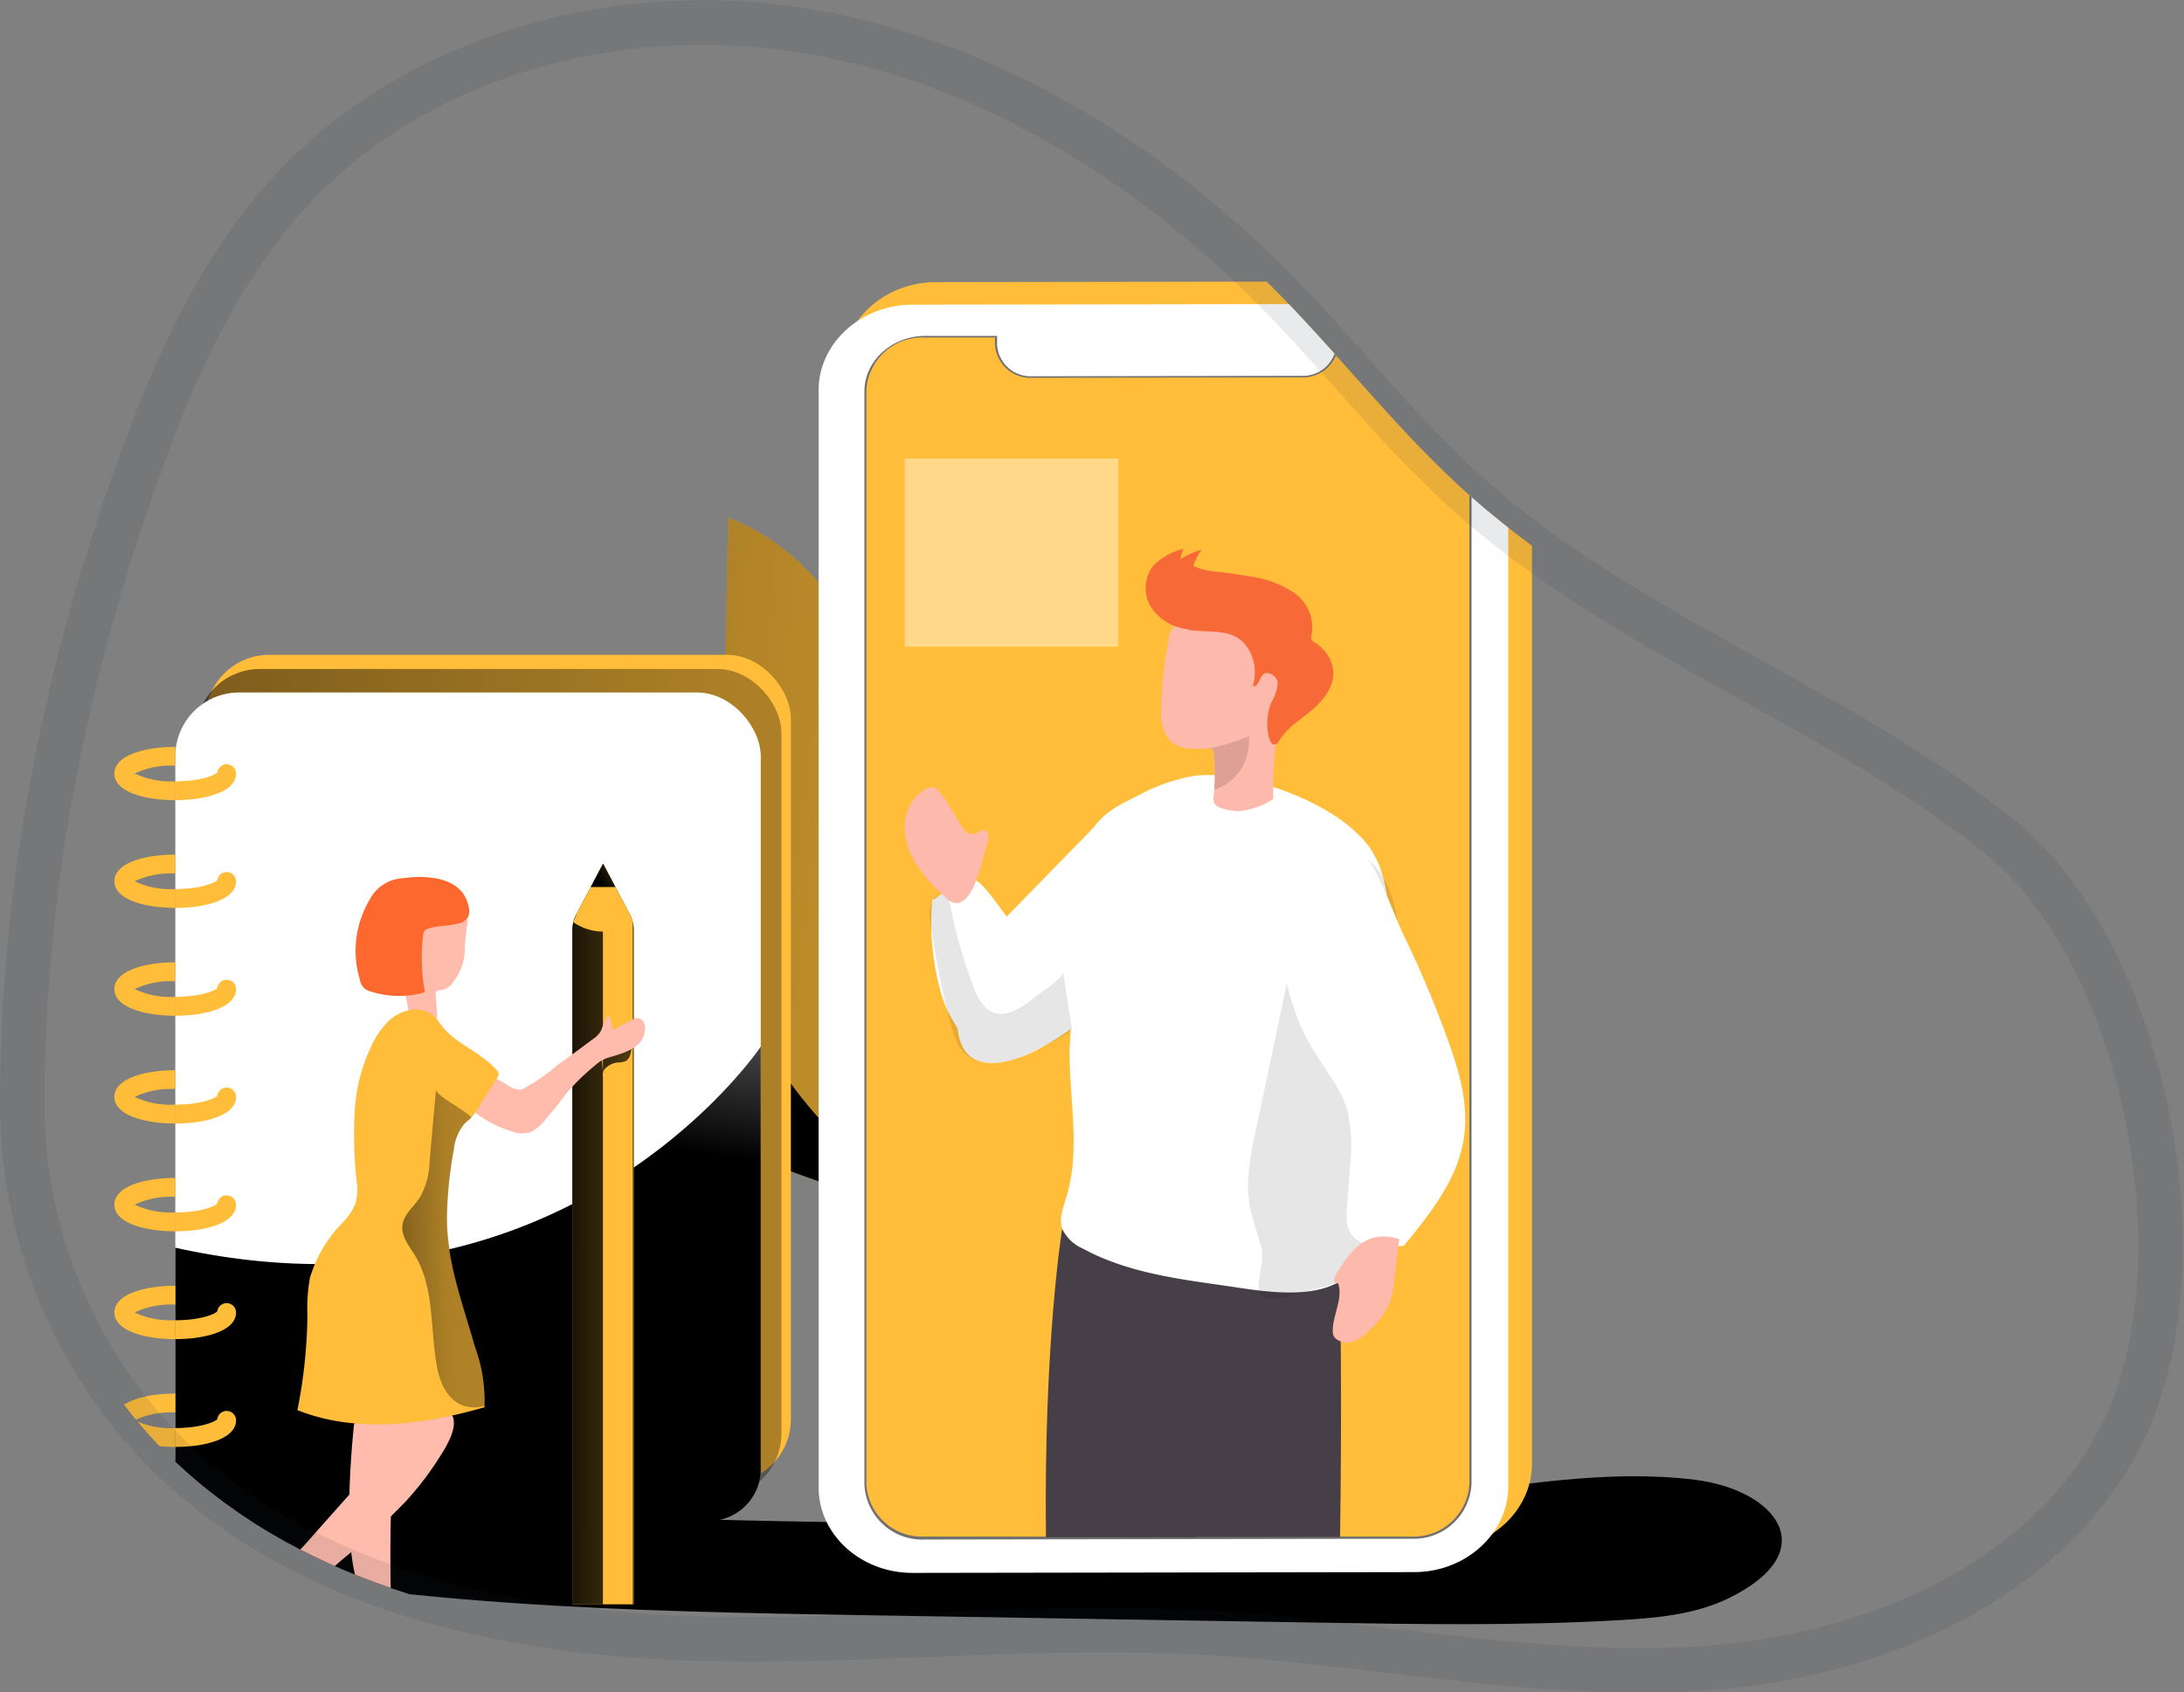 <svg xmlns="http://www.w3.org/2000/svg" xmlns:xlink="http://www.w3.org/1999/xlink" width="245.179" height="189.962" viewBox="0 0 245.179 189.962"><rect x="0" y="0" width="245.179" height="189.962" fill="#808080" stroke="none"/><defs><style>.a,.h,.x{fill:none;}.b{clip-path:url(#a);}.c{fill:#ffbd39;}.d{fill:url(#b);}.e{fill:url(#c);}.f{fill:url(#d);}.g,.w{fill:#fff;}.h{stroke:#707070;stroke-width:0.46px;}.h,.x{stroke-miterlimit:10;}.i{fill:url(#e);}.j{fill:url(#f);}.k{fill:url(#g);}.l{fill:url(#h);}.m{fill:url(#i);}.n{fill:#ffbbab;}.o{fill:#fc682d;}.p{fill:url(#j);}.q{fill:url(#k);}.r{fill:#473f47;}.s{fill:#020202;}.s,.x{opacity:0.1;}.s,.w{isolation:isolate;}.t{fill:#fdbaac;}.u{fill:#f86938;}.v{fill:#dea095;}.w{opacity:0.41;}.x{stroke:#1b2f3f;stroke-width:5px;}</style><clipPath id="a"><path class="a" d="M100.995,6.944a80.843,80.843,0,0,0-16.256-4.4c-20.719-3.276-43.4,2.8-57.531,18.264C19.4,29.37,14.519,40.188,10.569,51.088,2.091,74.457-2.761,98.638-2.737,123.429A55.659,55.659,0,0,0,13.21,162.071c14.273,14.387,35.382,19.8,55.613,20.865s40.527-1.585,60.758-.5c19.142,1.032,38.2,5.413,57.312,3.95s39.365-10.453,46.924-28.075c8.193-19.117,1.414-52.573-14.875-65.481C200.565,78.277,177.611,70.555,160,55c-7.738-6.82-14.086-15.053-21.271-22.45C128.054,21.583,115.2,12.382,100.995,6.944Z" transform="translate(2.737 -1.686)"/></clipPath><linearGradient id="b" x1="-21.342" y1="-0.356" x2="-22.799" y2="-1.942" gradientUnits="objectBoundingBox"><stop offset="0.01"/><stop offset="0.13" stop-opacity="0.69"/><stop offset="0.25" stop-opacity="0.322"/><stop offset="1" stop-opacity="0"/></linearGradient><linearGradient id="c" x1="-1.221" y1="-0.559" x2="3.407" y2="0.919" xlink:href="#b"/><linearGradient id="d" x1="0.536" y1="-6.865" x2="0.659" y2="-19.662" gradientUnits="objectBoundingBox"><stop offset="0.01"/><stop offset="0.08" stop-opacity="0.69"/><stop offset="0.21" stop-opacity="0.322"/><stop offset="1" stop-opacity="0"/></linearGradient><linearGradient id="e" x1="143.258" y1="-225.047" x2="143.254" y2="-232.811" gradientUnits="objectBoundingBox"><stop offset="0" stop-color="#fff"/><stop offset="1" stop-color="#cbcbcb"/></linearGradient><linearGradient id="f" x1="664.139" y1="-93.8" x2="664.301" y2="-96.174" xlink:href="#e"/><linearGradient id="g" x1="-2.865" y1="0.037" x2="12.285" y2="-0.49" xlink:href="#b"/><linearGradient id="h" x1="0.36" y1="0.171" x2="1.05" y2="-3.752" xlink:href="#d"/><linearGradient id="i" x1="-0.588" y1="-0.836" x2="11.331" y2="-0.801" xlink:href="#b"/><linearGradient id="j" x1="-1.067" y1="-1.536" x2="7.789" y2="-6.486" xlink:href="#b"/><linearGradient id="k" x1="-2.246" y1="-2.44" x2="8.224" y2="-3.041" xlink:href="#b"/></defs><g transform="translate(5.237 0.845)"><g transform="translate(-2.737 1.686)"><g class="b"><g transform="translate(10.344 29.055)"><path class="c" d="M55.849,112.192a12.9,12.9,0,0,0,2.121,5.828c4.666,8.25,9.908,16.378,17.142,22.507,10.64,9,24.571,12.883,38.032,16.516-1.2-.585-2.65-6.787-3.186-8.128-1.04-2.666-2.016-5.365-3.016-8.047-1.577-4.243-4.877-7.657-8.128-10.778a64.385,64.385,0,0,0-25.937-15.216A61.07,61.07,0,0,0,55.849,112.192Z" transform="translate(-18.573 -51.426)"/><path class="d" d="M55.849,112.192a12.9,12.9,0,0,0,2.121,5.828c4.666,8.25,9.908,16.378,17.142,22.507,10.64,9,24.571,12.883,38.032,16.516-1.2-.585-2.65-6.787-3.186-8.128-1.04-2.666-2.016-5.365-3.016-8.047-1.577-4.243-4.877-7.657-8.128-10.778a64.385,64.385,0,0,0-25.937-15.216A61.07,61.07,0,0,0,55.849,112.192Z" transform="translate(-18.573 -51.426)"/><path class="c" d="M115.625,108.93c-1.1-7.673-2.227-15.444-5.316-22.572S101.864,72.768,94.6,70.1q-.317,16.5-.642,32.984c-.122,6.356-.228,12.826,1.626,18.914,3.2,10.664,14.289,23.182,24.978,26.709,1.626-5.129-1.073-12.891-1.829-18.207Z" transform="translate(-25.695 -43.547)"/><path class="e" d="M115.625,108.93c-1.1-7.673-2.227-15.444-5.316-22.572S101.864,72.768,94.6,70.1q-.317,16.5-.642,32.984c-.122,6.356-.228,12.826,1.626,18.914,3.2,10.664,14.289,23.182,24.978,26.709,1.626-5.129-1.073-12.891-1.829-18.207Z" transform="translate(-25.695 -43.547)"/><path class="f" d="M158.7,204.742c-45.363,5.82-91.328,1.349-137.066,1.479-3.308,0-7.844,1.374-7.315,4.641,26.6,6.283,54.182,6.779,81.509,7.234l49.736.813c11.379.187,22.759.382,34.1-.268,4.235-.236,8.567-.618,12.371-2.479,10.713-5.243,5.405-12.127-3.828-13.29C178.395,201.677,168.405,203.5,158.7,204.742Z" transform="translate(-10.792 -68.326)"/><path class="c" d="M110.509,47.178V170.287c0,5.324,4.722,9.632,10.567,9.616l56.3-.089c5.812,0,10.567-4.324,10.567-9.648V47.056c0-5.324-4.714-9.632-10.567-9.624l-56.336.089C115.231,37.53,110.509,41.854,110.509,47.178Zm5.373.081a6.272,6.272,0,0,1,6.5-5.95h7.933v.732a3.975,3.975,0,0,0,4.153,3.788h0l30.253-.049a4,4,0,0,0,4.162-3.8v-.732h8.193c3.585,0,6.5,2.65,6.5,5.925V169.905a6.272,6.272,0,0,1-6.5,5.95l-54.695.081c-3.585,0-6.5-2.65-6.5-5.925Z" transform="translate(-28.805 -37.432)"/><path class="g" d="M107.249,50.257v123.15c0,5.316,4.722,9.624,10.567,9.616l56.288-.089c5.812,0,10.567-4.332,10.567-9.656V50.168c0-5.316-4.722-9.632-10.567-9.616l-56.288.081C111.971,40.65,107.249,44.974,107.249,50.257Zm5.373.089a6.272,6.272,0,0,1,6.5-5.95h7.933v.732a3.991,3.991,0,0,0,4.162,3.8l30.253-.049a4,4,0,0,0,4.154-3.8V44.34h8.193a6.237,6.237,0,0,1,6.5,5.934V173.009a6.272,6.272,0,0,1-6.5,5.95l-54.695.089a6.237,6.237,0,0,1-6.5-5.934Z" transform="translate(-28.194 -38.016)"/><path class="h" d="M113.859,51.247V173.983a6.254,6.254,0,0,0,6.5,5.934l54.695-.089a6.25,6.25,0,0,0,6.5-5.95V51.126a6.248,6.248,0,0,0-6.5-5.934h-8.193v.732a4,4,0,0,1-4.154,3.8l-30.253.049a3.991,3.991,0,0,1-4.162-3.8v-.732h-7.933C116.785,45.306,113.859,47.964,113.859,51.247Z" transform="translate(-29.432 -38.885)"/><path class="c" d="M181.539,51.112V173.848a6.267,6.267,0,0,1-6.5,5.95H120.342a6.237,6.237,0,0,1-6.5-5.934V51.129a6.267,6.267,0,0,1,6.5-5.95h7.941v.732A3.966,3.966,0,0,0,132.42,49.7h.008l30.253-.041a4,4,0,0,0,4.162-3.812v-.723h8.193C178.629,45.187,181.539,47.861,181.539,51.112Z" transform="translate(-29.428 -38.871)"/><path class="i" d="M150.259,47.364l10.4-.016V46.5l-10.4.016Z" transform="translate(-36.245 -39.13)"/><ellipse class="j" cx="1.13" cy="1.032" rx="1.13" ry="1.032" transform="translate(110.143 6.666) rotate(-0.56)"/><rect class="c" width="6.405" height="71.162" rx="3.203" transform="translate(89.207 67.358)"/><rect class="c" width="65.724" height="92.995" rx="7.17" transform="translate(10.217 41.933)"/><rect class="k" width="65.724" height="92.995" rx="7.17" transform="translate(9.153 43.526)"/><rect class="g" width="65.724" height="92.995" rx="7.17" transform="translate(6.836 46.16)"/><path class="l" d="M84.123,143.142V190.57a5.836,5.836,0,0,1-5.836,5.828H24.227A5.828,5.828,0,0,1,18.4,190.57V165.714C62.413,175.484,84.123,143.142,84.123,143.142Z" transform="translate(-11.563 -57.219)"/><path class="c" d="M80.13,125.295v75.714h-6.9V125.295a3.942,3.942,0,0,1,.106-.862h0a4.033,4.033,0,0,1,.317-.813l.114-.211,2.918-5.527,3.032,5.738a3.824,3.824,0,0,1,.309.813A3.459,3.459,0,0,1,80.13,125.295Z" transform="translate(-21.826 -52.491)"/><path class="m" d="M80.13,125.295v75.714h-6.9V125.295a3.942,3.942,0,0,1,.106-.862h0a4.033,4.033,0,0,1,.317-.813l.114-.211,2.918-5.527,3.032,5.738a3.824,3.824,0,0,1,.309.813A3.459,3.459,0,0,1,80.13,125.295Z" transform="translate(-21.826 -52.491)"/><path class="c" d="M77.4,142.841V125.9H80.75V202.51H77.4V143.28a1.009,1.009,0,0,1,.374-1.016,2.24,2.24,0,0,1,1.268-.569,2.444,2.444,0,0,0,.943-.171,1.248,1.248,0,0,0,.512-.813,3.209,3.209,0,0,0,.13-.878.291.291,0,0,0-.073-.26.337.337,0,0,0-.179-.065,2.529,2.529,0,0,0-1.252.146,3.933,3.933,0,0,1-.894.333,1.131,1.131,0,0,1-1.081-.5" transform="translate(-22.56 -53.992)"/><path class="c" d="M80.048,124.433a5.82,5.82,0,0,1-6.689,0h0l.431-1.024,2.918-5.527,3.032,5.738A3.824,3.824,0,0,1,80.048,124.433Z" transform="translate(-21.851 -52.491)"/><path class="c" d="M16.825,103.855a9.473,9.473,0,0,0-4.568.87,9.466,9.466,0,0,0,4.568.878v2.121c-3.406,0-6.836-.927-6.836-2.991s3.43-2.991,6.836-2.991Z" transform="translate(-9.989 -49.47)"/><path class="c" d="M25.219,105.173c0,2.065-3.422,2.991-6.82,2.991V106.05c2.707,0,4.381-.634,4.714-.992a1.057,1.057,0,0,1,2.105.122Z" transform="translate(-11.563 -49.917)"/><path class="c" d="M16.825,118.743a9.473,9.473,0,0,0-4.568.87,9.473,9.473,0,0,0,4.568.87V122.6c-3.406,0-6.836-.927-6.836-2.991s3.43-2.991,6.836-2.991Z" transform="translate(-9.989 -52.255)"/><path class="c" d="M25.219,120.061c0,2.065-3.422,2.991-6.82,2.991V120.93c2.707,0,4.381-.634,4.714-.992a1.057,1.057,0,0,1,2.105.122Z" transform="translate(-11.563 -52.702)"/><path class="c" d="M16.825,133.622a9.436,9.436,0,0,0-4.568.878,9.473,9.473,0,0,0,4.568.87v2.121c-3.406,0-6.836-.927-6.836-2.991s3.43-3.007,6.836-3.007Z" transform="translate(-9.989 -55.038)"/><path class="c" d="M25.219,134.951c0,2.065-3.422,2.991-6.82,2.991V135.82c2.707,0,4.381-.634,4.714-.992a1.057,1.057,0,0,1,2.105.122Z" transform="translate(-11.563 -55.49)"/><path class="c" d="M16.825,148.515a9.436,9.436,0,0,0-4.568.878,9.473,9.473,0,0,0,4.568.87v2.121c-3.406,0-6.836-.927-6.836-2.991s3.43-2.991,6.836-2.991Z" transform="translate(-9.989 -57.829)"/><path class="c" d="M25.219,149.841c0,2.065-3.422,2.991-6.82,2.991V150.71c2.707,0,4.381-.634,4.714-.992a1.057,1.057,0,0,1,2.105.122Z" transform="translate(-11.563 -58.277)"/><path class="c" d="M16.825,163.4a9.436,9.436,0,0,0-4.568.878,9.573,9.573,0,0,0,4.568.87v2.121c-3.406,0-6.836-.927-6.836-2.991s3.43-3,6.836-3Z" transform="translate(-9.989 -60.614)"/><path class="c" d="M25.219,164.729c0,2.065-3.422,2.991-6.82,2.991V165.6c2.707,0,4.381-.634,4.714-1a1.057,1.057,0,0,1,2.105.13Z" transform="translate(-11.563 -61.062)"/><path class="c" d="M16.825,178.293a9.436,9.436,0,0,0-4.568.878,9.573,9.573,0,0,0,4.568.87v2.121c-3.406,0-6.836-.927-6.836-2.991s3.43-3,6.836-3Z" transform="translate(-9.989 -63.402)"/><path class="c" d="M25.219,179.619c0,2.065-3.422,2.991-6.82,2.991v-2.121c2.707,0,4.381-.634,4.714-1a1.057,1.057,0,0,1,2.105.13Z" transform="translate(-11.563 -63.849)"/><path class="c" d="M16.825,193.183a9.436,9.436,0,0,0-4.568.878,9.573,9.573,0,0,0,4.568.87v2.121c-3.406,0-6.836-.927-6.836-2.991s3.43-3,6.836-3Z" transform="translate(-9.989 -66.189)"/><path class="c" d="M25.219,194.509c0,2.065-3.422,2.991-6.82,2.991v-2.121c2.707,0,4.381-.634,4.714-1a1.057,1.057,0,0,1,2.105.13Z" transform="translate(-11.563 -66.636)"/><path class="n" d="M50.227,198.26a35.069,35.069,0,0,1-3.861,5.1,76.583,76.583,0,0,1-7.072,6.5c-1.227,1.057-2.438,2.121-3.625,3.251-.975.927-2.219,1.561-2.438,2.991-.146.813,0,1.869-.642,2.438a1.56,1.56,0,0,1-1.715.122,3.7,3.7,0,0,1-1.276-1.276,2.073,2.073,0,0,1-.309-.626,1.552,1.552,0,0,1,0-.748,7.25,7.25,0,0,1,1.975-2.991,20.191,20.191,0,0,0,1.943-2.6,14.337,14.337,0,0,1,1.626-1.975l4.7-5.291c1.683-1.894,3.414-3.869,4.178-6.283a9.889,9.889,0,0,1,1.032-2.755c1.2-1.756,4.007-2.016,5.852-1.187C52.836,193.976,51.129,196.821,50.227,198.26Z" transform="translate(-13.593 -66.453)"/><path class="n" d="M42.964,194.924s-1.219,10.632,0,16.378a45.6,45.6,0,0,1,.951,10.77c-.4.553,0,1.374.569,1.748a3.837,3.837,0,0,0,1.983.431l2.8.1a1.14,1.14,0,0,0,.927-.236c.366-.4,0-1.065-.488-1.3s-1.065-.252-1.52-.528c-.878-.528-.992-1.723-1.008-2.747l-.073-4.454c-.106-6.4-.2-12.843.813-19.166a2.237,2.237,0,0,0,0-.87,2.141,2.141,0,0,0-1.122-1.13,4.7,4.7,0,0,0-1.683-.7,1.578,1.578,0,0,0-1.585.683" transform="translate(-16.06 -66.588)"/><path class="n" d="M60.862,145.351l1.569.862c.756.415,1.626,1.179,2.438.878a21.728,21.728,0,0,0,3.942-2.723c1.195-.845,2.585-1.869,3.869-2.829a3.2,3.2,0,0,0,.87-.813c.382-.634.39-1.569,1.057-1.894l.374,1.626,2.056-1.089a1.426,1.426,0,0,1,.813-.228c.553.1.813.772.74,1.333-.163,1.878-2.089,2.479-3.617,2.951a5.687,5.687,0,0,0-1.195.431,4.5,4.5,0,0,0-.813.61,22.908,22.908,0,0,0-3.755,3.82,18.783,18.783,0,0,1-1.626,2.008,5.045,5.045,0,0,1-1.8,1.626,3.174,3.174,0,0,1-1.7.065,13.69,13.69,0,0,1-5.527-3.032c-.179-.138-.374-.358-.26-.553a.538.538,0,0,1,.26-.179,3.893,3.893,0,0,0,1.626-1.105A2.112,2.112,0,0,0,60.862,145.351Z" transform="translate(-19.026 -56.412)"/><path class="n" d="M55.558,132.145a2.015,2.015,0,0,1-1.471,1.016.722.722,0,0,0-.455.1.57.57,0,0,0-.106.48l.163,2.1a.761.761,0,0,1-.065.488.811.811,0,0,1-.5.284c-.764.211-1.7.374-2.235-.2a2.208,2.208,0,0,1-.439-1.154,22.9,22.9,0,0,1-.423-7.242,5.1,5.1,0,0,1,2.056-3.731c1.455-.878,5.178-1.146,5.023,1.292a27.49,27.49,0,0,0-.317,2.942A5.881,5.881,0,0,1,55.558,132.145Z" transform="translate(-17.461 -53.57)"/><path class="o" d="M55.938,122.865a1.92,1.92,0,0,1,0,1.317,1.689,1.689,0,0,1-1.1.748c-1.1.3-2.276.219-3.349.561a.98.98,0,0,0-.463.268,1.028,1.028,0,0,0-.154.512,22.067,22.067,0,0,0,.2,6.372,10.227,10.227,0,0,1-6.047-.073,1.537,1.537,0,0,1-1.235-1.292,11.226,11.226,0,0,1,1.073-9,4.479,4.479,0,0,1,3.788-2.438C51.3,119.459,55.247,119.727,55.938,122.865Z" transform="translate(-16.223 -52.832)"/><path class="c" d="M52.037,160.762c-.163,5.194,1.731,10.079,3.146,15.078a17.7,17.7,0,0,1,1.081,6.649,1.314,1.314,0,0,1,0,.179c-6.852,1.975-14.362,2.959-21,.325a56.965,56.965,0,0,0,1.122-10.632,19.186,19.186,0,0,1,.284-4.21,14.832,14.832,0,0,1,3.658-6.2,6.5,6.5,0,0,0,1.479-2.235,6.208,6.208,0,0,0,.1-2.438,48.859,48.859,0,0,1-.2-8.079,19.522,19.522,0,0,1,1.837-7.039,9.435,9.435,0,0,1,1.829-2.723,4.755,4.755,0,0,1,2.9-1.414,3.136,3.136,0,0,1,2.853,1.325c1.666,2.569,4.446,3.146,6.5,5.454a.733.733,0,0,1,.236.415.763.763,0,0,1-.179.48c-.707,1.13-1.422,2.26-2.13,3.4a7.6,7.6,0,0,1-.748,1.016h0c-.252.26-.561.471-.813.732a5.421,5.421,0,0,0-1.17,2.845A45.929,45.929,0,0,0,52.037,160.762Z" transform="translate(-14.721 -56.258)"/><path class="c" d="M51.419,229.7l-.691-.219a6.6,6.6,0,0,0-1.715-.382.6.6,0,0,0-.293.049.653.653,0,0,0-.26.309,1.431,1.431,0,0,1-.406.5,1.493,1.493,0,0,1-1.17,0,5.052,5.052,0,0,1-1.17-.423c-.366-.2-.675-.5-1.049-.675a.811.811,0,0,0-.683-.049.82.82,0,0,0-.268.26,1.578,1.578,0,0,0-.341.569,1.631,1.631,0,0,0,0,.634,1.185,1.185,0,0,0,.154.528,1.148,1.148,0,0,0,.878.325l3.381.211c1.057.065,2.113.13,3.178.114a6.894,6.894,0,0,0,1.731-.187.2.2,0,0,0,.2-.13.224.224,0,0,0,0-.163,2.931,2.931,0,0,0-1.821-1.366" transform="translate(-16.232 -73.244)"/><path class="c" d="M29.574,220.3c.089.333,0,.707.081,1.04a2.135,2.135,0,0,0,.406.715l.813,1.008a1.281,1.281,0,0,0,.333.325,1.384,1.384,0,0,0,1.105-.041.339.339,0,0,1,.309,0,.355.355,0,0,1,.106.187l.471,1.626a8.29,8.29,0,0,1,.317,2.1.607.607,0,0,1-.252.2c-.748.382-2.032-1.317-2.674-1.861a5.692,5.692,0,0,1-1.357-2.113c-.187-.415-.358-.813-.52-1.252A4.087,4.087,0,0,1,28.339,221a.627.627,0,0,1,.341-.569C28.9,220.347,29.477,219.932,29.574,220.3Z" transform="translate(-13.424 -71.633)"/><path class="p" d="M75.769,120.487h2.772l-1.382-2.625Z" transform="translate(-22.302 -52.487)"/><path class="q" d="M58.973,184.562a3.608,3.608,0,0,1-3.007-.3c-1.569-.984-2.195-2.942-2.438-4.771-.626-4.007-.252-8.348-2.365-11.81-.642-1.049-1.536-2.113-1.406-3.349s1.341-2.154,2.032-3.251a8.936,8.936,0,0,0,1.032-4.064c.236-2.642.471-5.291.715-7.933,0,.667,2.926,2.089,3.991,3.113-.252.26-.561.471-.813.732a5.421,5.421,0,0,0-1.17,2.845,46,46,0,0,0-.756,7.072c-.163,5.194,1.731,10.079,3.146,15.078A18.44,18.44,0,0,1,58.973,184.562Z" transform="translate(-17.43 -58.331)"/><path class="r" d="M174.647,204.115H157.375l-2.8-29.383,6.771.228,13.3.439S174.891,188.623,174.647,204.115Z" transform="translate(-37.054 -63.132)"/><path class="r" d="M158.574,171.579l-.211,2.219-2.8,29.148H138.644c-.26-21.946,1.813-34.594,1.813-34.594Z" transform="translate(-34.067 -61.938)"/><path class="g" d="M126.389,134.68c.106,1.935.732,3.633,2.438,4.186a2.206,2.206,0,0,0,.431.122c3.1.618,7.161-1.739,10-3.8a39.958,39.958,0,0,0,3.381-2.755V111.7l-15.07,15.444A23.813,23.813,0,0,0,126.389,134.68Z" transform="translate(-31.777 -51.334)"/><path class="g" d="M141.81,133.967c0,.967-.122,1.951-.122,2.926,0,5.356,1.244,10.884-.358,16.134-.358,1.17-.862,2.438-.447,3.585a4.464,4.464,0,0,0,2.243,2.154c4.722,2.585,10.176,3.373,15.509,4.121,4.007.561,9.689,1.756,13.4-.406,1.577-.918,2.113-2.634,2.617-4.34,1.626-5.43,2.073-11.274,2.5-16.9.057-.74.106-1.487.154-2.227q.463-7.7.309-15.395c-.073-3.723-.366-7.746-2.8-10.567-3.251-3.747-9.494-6.226-14.241-7.1a16.218,16.218,0,0,0-4.682-.26,19.8,19.8,0,0,0-6.34,2.154c-2.357,1.162-4.454,2.146-5.617,4.479a32.1,32.1,0,0,0-2.609,8.526,30.847,30.847,0,0,0-.146,8.339c.138,1.357.5,2.707.626,4.064C141.793,133.5,141.81,133.739,141.81,133.967Z" transform="translate(-34.461 -50.198)"/><path class="s" d="M168.5,166.082c1.552.455,5.137-.967,6.332-1.179.707-.122,1.357-.48,2.065-.65,3.544-.886,3.967-10.851,4.316-13.533.918-7.088,2.333-14.428,2.438-21.54a23.773,23.773,0,0,0-.943-8.128,9.385,9.385,0,0,0-5.316-5.909c-4.536-1.626-5.877,12.7-6.5,15.671l-3.406,16.208a36.539,36.539,0,0,0-.927,6.055c-.122,2.837.813,4.877,1.512,7.38.415,1.414-.723,4.113-.163,5.161A.991.991,0,0,0,168.5,166.082Z" transform="translate(-39.294 -51.954)"/><path class="t" d="M155.343,97.216a3.456,3.456,0,0,0,2.186,1.1,11.384,11.384,0,0,0,2.105,0h.39a.4.4,0,0,1,.293.057.422.422,0,0,1,.122.309,23.518,23.518,0,0,1,.081,4.219h0c0,.252-.041.5-.065.756a1.475,1.475,0,0,0,.065.813,1.383,1.383,0,0,0,.853.561,6.359,6.359,0,0,0,1.9.325,8.492,8.492,0,0,0,3.877-1.366,39.505,39.505,0,0,1,.382-7.193c.447-3.072,1.252-6.145.918-9.234a5.05,5.05,0,0,0-5.852-4.983,11.559,11.559,0,0,0-6.283,1.715,2.443,2.443,0,0,0-.927,1.861c-.244,1.211-.439,2.438-.569,3.658-.154,1.406-.236,2.812-.26,4.219A4.784,4.784,0,0,0,155.343,97.216Z" transform="translate(-37.045 -45.87)"/><path class="u" d="M157.394,83.494c1.569.26,3.251,0,4.779.593,2.081.813,2.967,3.552,2.268,5.69.6.219.715-.862,1.179-1.3s1.512.146,1.626.9a4.562,4.562,0,0,1-.667,2.138,6.382,6.382,0,0,0-.276,4.2c.1.325.333.715.667.626s.561-.642.756-.886a8.724,8.724,0,0,1,.984-1.073c.74-.642,1.536-1.2,2.284-1.829,1.333-1.114,2.568-2.625,2.487-4.357a3.838,3.838,0,0,0-.683-1.967,4.412,4.412,0,0,0-1.292-1.252c-.211-.138-.455-.276-.5-.528a1.029,1.029,0,0,1,.049-.406,4.737,4.737,0,0,0-1.943-4.7,11.481,11.481,0,0,0-5.048-1.869c-1.162-.211-2.325-.374-3.5-.512a7.826,7.826,0,0,1-2.8-.658,7.86,7.86,0,0,1,.927-1.837,8.954,8.954,0,0,0-2.349,1.081,3.708,3.708,0,0,1,.317-1.17,7.139,7.139,0,0,0-3.454,1.975,4.138,4.138,0,0,0-.122,4.674,5.8,5.8,0,0,0,3.885,2.365Z" transform="translate(-36.65 -44.348)"/><path class="v" d="M160.809,101.668h.39a.4.4,0,0,1,.293.057.422.422,0,0,1,.122.309,23.518,23.518,0,0,1,.081,4.219h0s4.064-1.024,3.893-5.99a23.818,23.818,0,0,1-4.755,1.414Z" transform="translate(-38.22 -49.193)"/><path class="g" d="M122.906,122.433a29.66,29.66,0,0,0,.935,10.185,14.423,14.423,0,0,0,3.65,6.242,2.585,2.585,0,0,0,2.382.667,7.532,7.532,0,0,0,4.064-2.178c2.772-3.064.886-7.779.886-7.779s-5.739-9.03-7.015-9.4c-.691-.211-2.089.488-3.251,1.162C123.67,121.888,122.906,122.433,122.906,122.433Z" transform="translate(-31.107 -52.912)"/><path class="s" d="M123.358,129.427A79.092,79.092,0,0,0,125.1,137.2a6.634,6.634,0,0,0,1.073,2.39c1.439,1.764,4.064,1.626,6.015,1.008.634-.2,6.584-2.845,6.34-3.454v-.065l-.959-6.2c.081.5-2.5,2.26-2.837,2.52-1.626,1.244-4.015,3.251-5.934,1.341a6.688,6.688,0,0,1-1.39-2.512,56.869,56.869,0,0,1-2.723-10.014,1.471,1.471,0,0,0-1.9.843l-.016.043a4.274,4.274,0,0,0-.057,2.349C122.9,126.777,123.122,128.11,123.358,129.427Z" transform="translate(-31.062 -53.282)"/><path class="g" d="M189.717,136.557c1.341,3.641,2.528,7.5,1.975,11.339-.658,4.657-3.755,8.551-6.738,12.192-2.341.35-5.413.3-6.242-1.918a5.282,5.282,0,0,1-.163-2.2l.333-4.8a17.99,17.99,0,0,0-.325-6.4c-.707-2.349-2.333-4.284-3.617-6.372a24.747,24.747,0,0,1-3.625-11.225c-.268-3.739,2.552-15.8,8.063-12.192,2.284,1.5,4.308,7.7,5.511,10.193A119.825,119.825,0,0,1,189.717,136.557Z" transform="translate(-40.183 -51.821)"/><path class="t" d="M178.6,173.667a1.1,1.1,0,0,0-.2.626.364.364,0,0,0,.471.325c.561,1.723-.61,3.528-.61,5.348a1.4,1.4,0,0,0,.073.48,1.064,1.064,0,0,0,.4.488,2.145,2.145,0,0,0,2.056.13,5.284,5.284,0,0,0,1.715-1.284,8.8,8.8,0,0,0,2.325-3.487,10.7,10.7,0,0,0,.333-1.9l.561-4.739C182.17,168.49,180.252,170.847,178.6,173.667Z" transform="translate(-41.488 -62.124)"/><path class="t" d="M128.39,113.619a1.833,1.833,0,0,0,.138-.975.633.633,0,0,0-.715-.52c-.2.049-.325.219-.5.317a1.13,1.13,0,0,1-1.276-.163,3.409,3.409,0,0,1-.813-1.1,34.05,34.05,0,0,0-2.105-3.251,1.447,1.447,0,0,0-.675-.593,1.293,1.293,0,0,0-.984.187,4.878,4.878,0,0,0-2.317,3.991,7.677,7.677,0,0,0,1.366,4.536,19.713,19.713,0,0,0,3.194,3.6,2.084,2.084,0,0,0,1.024.642C126.992,120.666,127.968,114.919,128.39,113.619Z" transform="translate(-30.421 -50.511)"/><rect class="w" width="23.978" height="21.125" transform="translate(88.719 19.89)"/></g></g></g><path class="x" d="M100.995,6.944a80.843,80.843,0,0,0-16.256-4.4c-20.719-3.276-43.4,2.8-57.531,18.264C19.4,29.37,14.519,40.188,10.569,51.088,2.091,74.457-2.761,98.638-2.737,123.429A55.659,55.659,0,0,0,13.21,162.071c14.273,14.387,35.382,19.8,55.613,20.865s40.527-1.585,60.758-.5c19.142,1.032,38.2,5.413,57.312,3.95s39.365-10.453,46.924-28.075c8.193-19.117,1.414-52.573-14.875-65.481C200.565,78.277,177.611,70.555,160,55c-7.738-6.82-14.086-15.053-21.271-22.45C128.054,21.583,115.2,12.382,100.995,6.944Z" transform="translate(0 0)"/></g></svg>